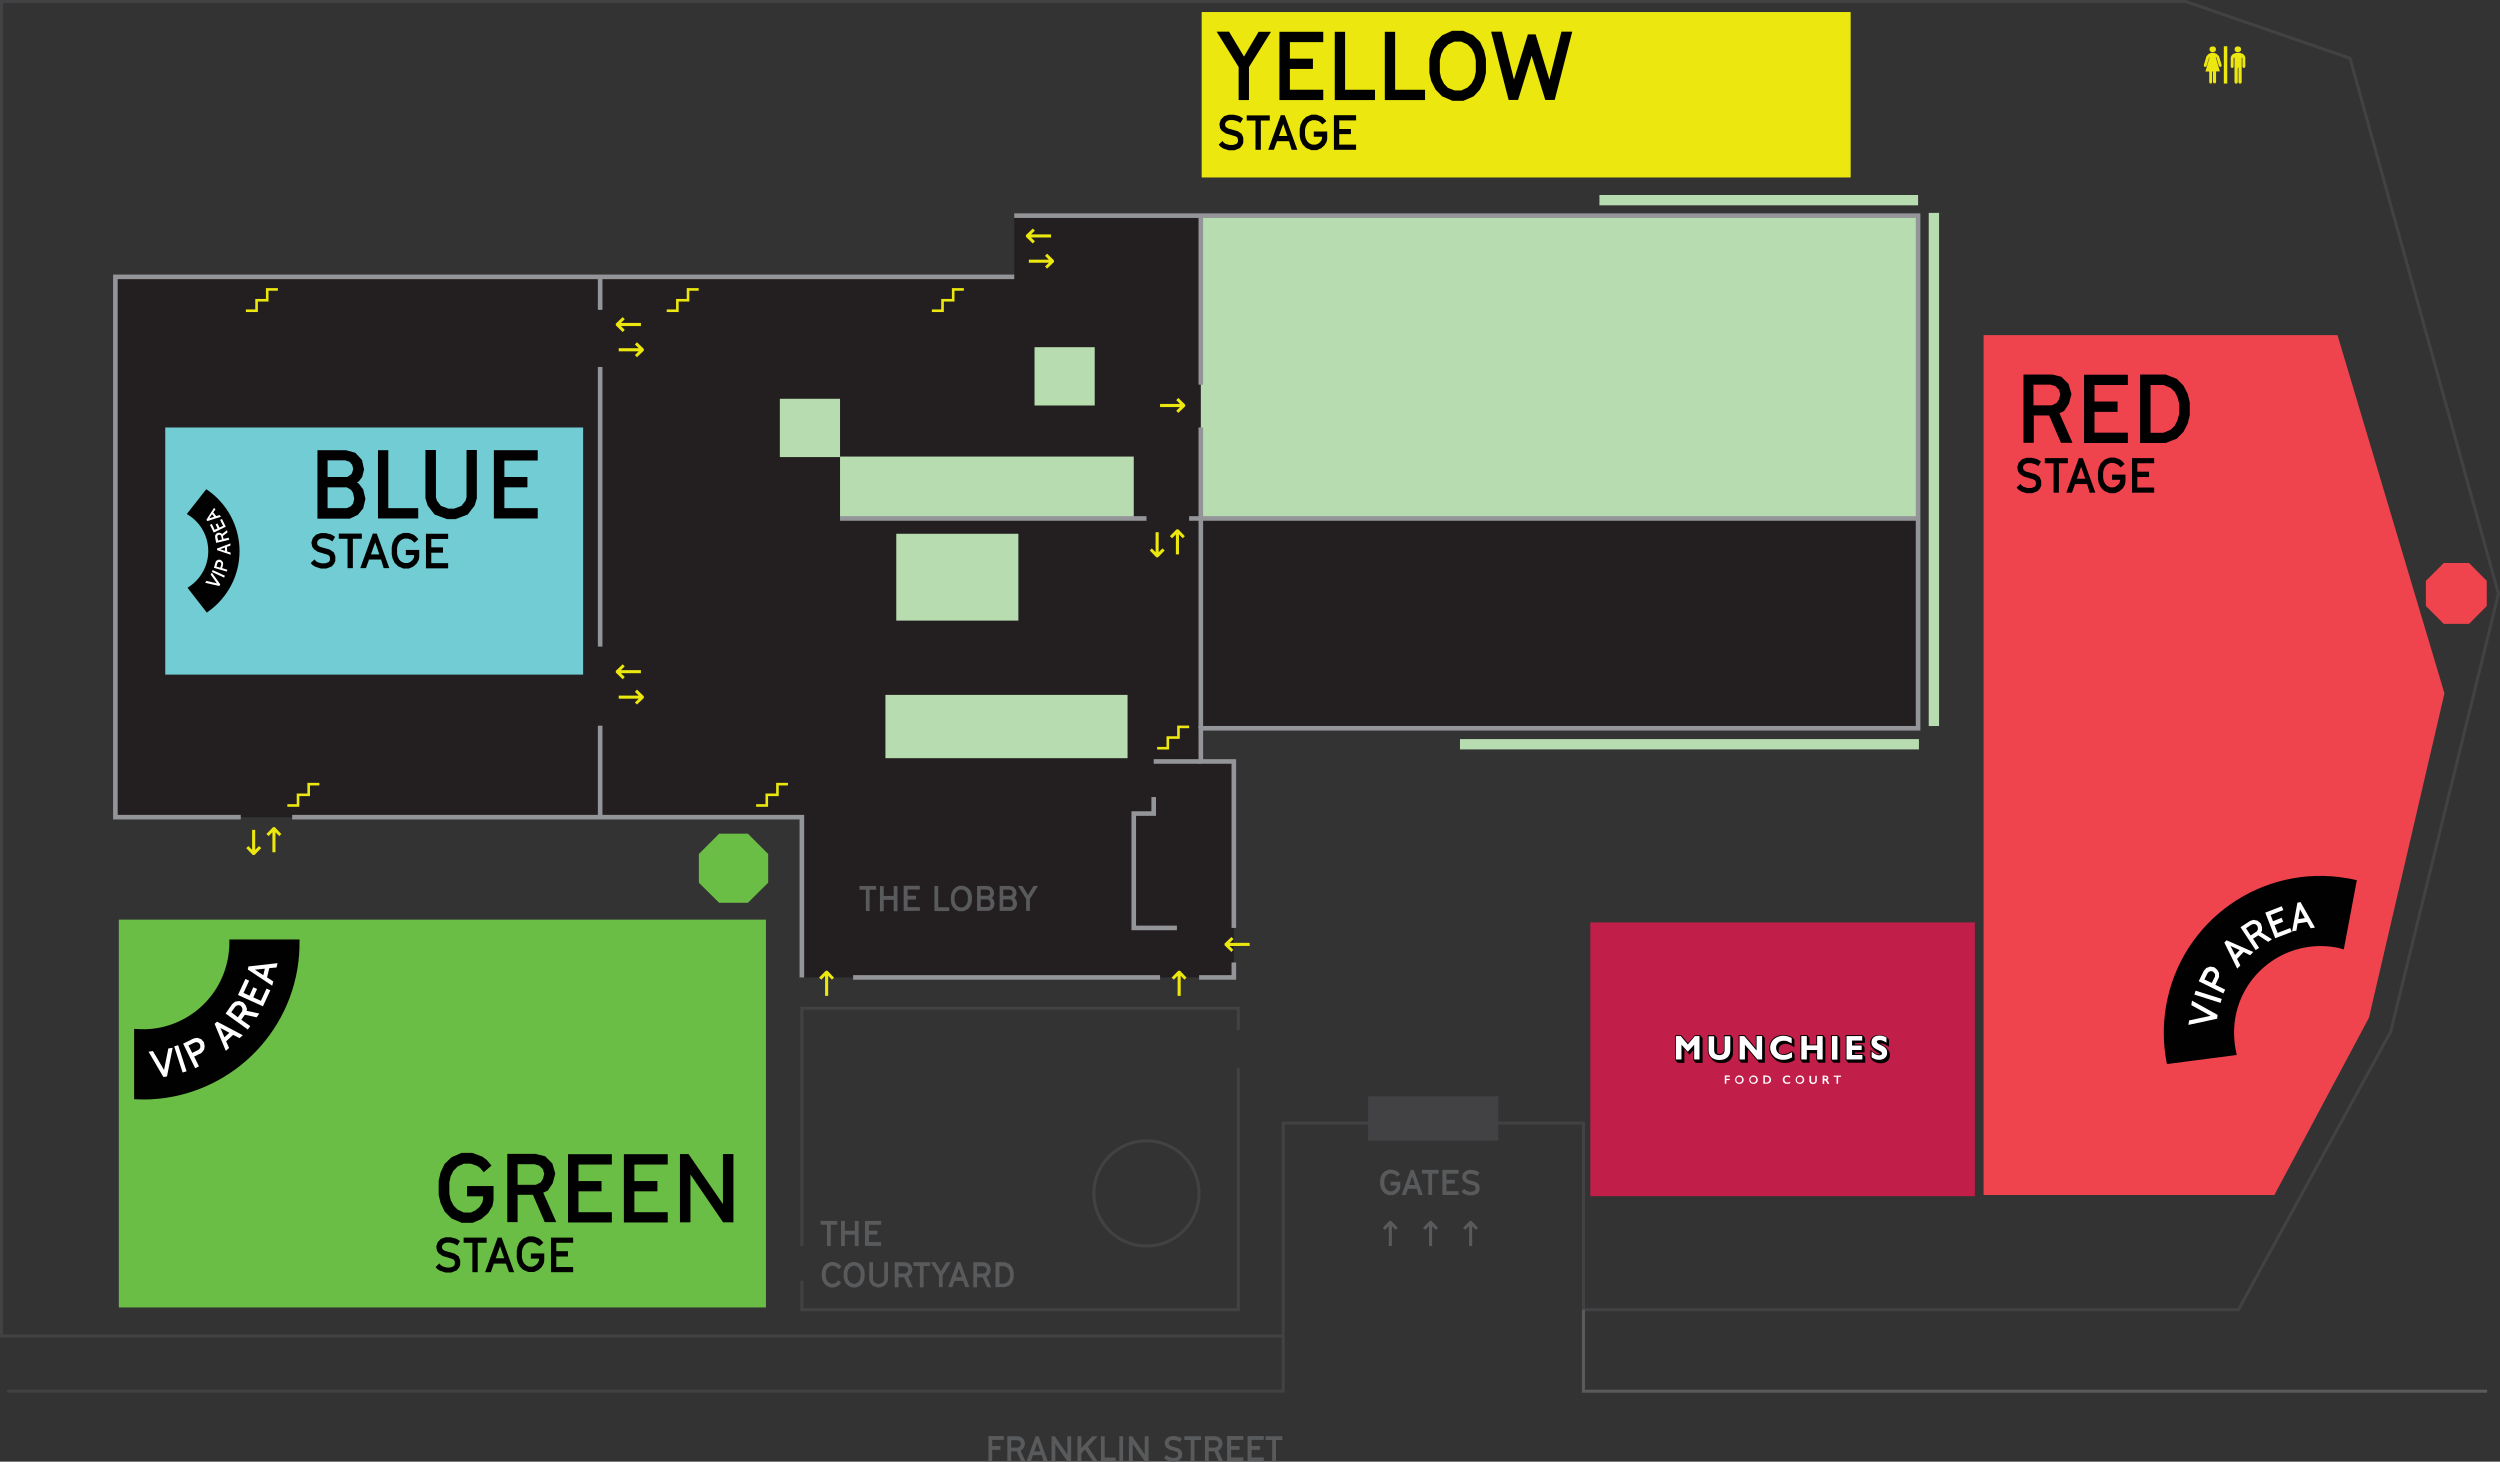 <?xml version="1.0" encoding="utf-8"?>
<!-- Generator: Adobe Illustrator 18.0.0, SVG Export Plug-In . SVG Version: 6.00 Build 0)  -->
<!DOCTYPE svg PUBLIC "-//W3C//DTD SVG 1.1//EN" "http://www.w3.org/Graphics/SVG/1.1/DTD/svg11.dtd">
<svg version="1.1" id="Layer_1" xmlns="http://www.w3.org/2000/svg" xmlns:xlink="http://www.w3.org/1999/xlink" x="0px" y="0px"
	 viewBox="0 0 1453.8 850" enable-background="new 0 0 1453.8 850" xml:space="preserve">
<rect x="0" y="0" width="1453.8" height="850" fill="#333333" stroke="none"/>
<polygon fill="#231F20" points="67.1,161 67.1,475.2 466.3,475.2 466.3,568.4 717.5,568.4 717.5,442.8 698.3,442.8 698.3,423.5 
	1115.4,423.5 1115.4,125.4 589.8,125.4 589.8,161 "/>
<polyline fill="none" stroke="#424143" stroke-width="1.782" stroke-miterlimit="10" points="466.3,724.6 466.3,586.3 720.1,586.3 
	720.1,599.1 "/>
<polyline fill="none" stroke="#424143" stroke-width="1.782" stroke-miterlimit="10" points="720.1,621 720.1,761.6 466.3,761.6 
	466.3,744.7 "/>
<path fill="none" stroke="#424143" stroke-width="1.782" stroke-miterlimit="10" d="M666.7,724.6L666.7,724.6
	c-16.9,0-30.6-13.7-30.6-30.6v0c0-16.9,13.7-30.6,30.6-30.6h0c16.9,0,30.6,13.7,30.6,30.6v0C697.3,710.9,683.6,724.6,666.7,724.6z"
	/>
<rect x="69.1" y="534.8" fill="#6BBE45" width="376.3" height="225.5"/>
<polygon fill="#EF444D" points="1421.5,403.2 1359.3,194.9 1153.5,194.9 1153.5,694.9 1322.6,694.9 1377.6,591.8 "/>
<rect x="96.1" y="248.6" fill="#71CCD3" width="243" height="143.7"/>
<rect x="698.8" y="7" fill="#EBE70F" width="377.4" height="96.2"/>
<rect x="698.3" y="125.4" fill="#B7DCAF" width="417.1" height="176.1"/>
<polygon fill="#EF444D" points="1435.8,327.4 1446.1,337.8 1446.1,352.4 1435.8,362.8 1421.1,362.8 1410.7,352.4 1410.7,337.8 
	1421.1,327.4 "/>
<polygon fill="#6BBE45" points="434.9,484.8 446.7,496.6 446.7,513.3 434.9,525 418.2,525 406.4,513.3 406.4,496.6 418.2,484.8 "/>
<rect x="924.8" y="536.4" fill="#C11F49" width="223.6" height="159.2"/>
<g>
	<g>
		<path fill="#010101" d="M1193.5,217.8l5.2,1.3l4.2,4.2l1.7,5.9l-1.5,5.6l-2.8,4.2l-2.7,1.3l7.6,17.2h-6.7l-6.9-15.9h-8.9v15.9h-6
			v-39.7H1193.5z M1182.6,235.7h10.6l2.8-1.4l1.3-2l0.8-2.9l-0.8-2.8l-2-2l-2.9-0.9h-9.9V235.7z"/>
		<path fill="#010101" d="M1218,223.8v9.7h13.4v6H1218v12.1h19.4v6h-25.5v-39.7h25.5v6H1218z"/>
		<path fill="#010101" d="M1244.5,217.8h14.9l6.4,2.5l3.9,3.9l2.5,4.9l1.2,4.9v7.4l-1.2,4.9l-2.5,4.9l-3.9,3.9l-6.4,2.5h-14.9V217.8
			z M1258.2,251.6l4.1-1.7l2.4-2.4l1.5-3.1l1.1-3.9v-5.5l-1-3.9l-1.6-3.2l-2.4-2.3l-4-1.7h-7.7v27.8H1258.2z"/>
		<path fill="#010101" d="M1173.6,284.6l-0.9-1.1l2.2-2.1l0.8,1l1.1,0.7l2.2,0.7h2.2l1.9-0.7l0.5-0.6l0.3-0.7v-1.4l-0.5-1.1
			l-1.1-0.6c-0.9-0.2-1.8-0.5-2.7-0.8s-1.8-0.5-2.8-0.8l-2.3-1.6l-1-1.5l-0.4-2.4l0.8-2.5l1.9-2l2.7-0.9h3l3.2,0.8l2.2,1.4l-1.6,2.6
			l-1.9-1.1l-2.3-0.6h-2.1l-1.4,0.5l-0.9,0.9l-0.3,1.1l0.2,1.1l0.2,0.4l1.3,0.9l5.7,1.6l2.3,1.6l0.9,2.2v2.8l-0.7,1.6l-1.4,1.6
			l-3.1,1.2h-3.3l-3.1-1L1173.6,284.6z"/>
		<path fill="#010101" d="M1197.3,286.5h-3.1v-17.1h-5.1v-3h13.4v3h-5.2V286.5z"/>
		<path fill="#010101" d="M1213.7,281.5h-7l-1.8,5h-3.3l7.3-20.1h2.3l7.3,20.1h-3.3L1213.7,281.5z M1207.7,278.4h4.9l-2.4-7
			L1207.7,278.4z"/>
		<path fill="#010101" d="M1232,270.6l-0.9-0.7l-1.9-0.7h-2l-1.8,0.8l-1.2,1.2l-0.8,1.6l-0.4,1.8v3.4l0.4,1.8l0.8,1.6l1.2,1.2
			l1.8,0.8h2.1l1.4-0.7l1.2-1l0.8-1.3l0.2-0.8V279h-4.7v-3h7.8v4.1l-0.3,1.7l-1.2,2.1l-2,1.8l-2.5,1.1h-3.3l-3-1.3l-2-2l-1.2-2.5
			l-0.5-2.4v-4.2l0.5-2.5l1.2-2.5l2-2l3-1.3h3.1l3,1.1l1.3,1l1.4,1.6l-2.3,2L1232,270.6z"/>
		<path fill="#010101" d="M1242.9,269.4v4.9h6.8v3.1h-6.8v6.1h9.8v3h-12.9v-20.1h12.9v3H1242.9z"/>
	</g>
</g>
<g>
	<path fill="#010101" d="M731.9,18.5h7.2L726.3,39v19.2h-6V39l-12.8-20.6h7.2l8.7,14.5L731.9,18.5z"/>
	<path fill="#010101" d="M750.1,24.4v9.7h13.4v6h-13.4v12.1h19.4v6H744V18.5h25.5v6H750.1z"/>
	<path fill="#010101" d="M782.2,52.2h17.4v6h-23.4V18.5h6V52.2z"/>
	<path fill="#010101" d="M811.3,52.2h17.4v6h-23.4V18.5h6V52.2z"/>
	<path fill="#010101" d="M844.6,58.6l-6-2.6l-3.8-3.9l-2.5-5l-1.1-4.7v-8.2l1.1-4.9l2.4-4.9l4-3.9l5.8-2.6h6.3l5.9,2.6l4,3.9
		l2.3,4.9l1.1,4.9v8.2l-1.1,4.7l-2.4,5L857,56l-6,2.6H844.6z M845.9,52.6h3.9l3.6-1.7l2.3-2.3l1.7-3.2l0.8-3.6v-6.8l-0.8-3.6
		l-1.6-3.1l-2.5-2.5l-3.6-1.6h-4l-3.5,1.6l-2.5,2.5l-1.6,3.1l-0.8,3.7v6.8l0.7,3.4l1.7,3.4l2.3,2.4L845.9,52.6z"/>
	<path fill="#010101" d="M901,46.3l7-27.9h6.3l-10.2,39.7h-5.5l-7.9-25.7l-7.9,25.7h-5.5l-10.2-39.7h6.3l7,27.9l8.1-26.3h4.5
		L901,46.3z"/>
	<path fill="#010101" d="M709.6,85.2l-0.9-1.1l2.2-2.1l0.8,1l1.1,0.7l2.2,0.6h2.2l1.9-0.7l0.5-0.6l0.3-0.7v-1.4l-0.5-1.1l-1.1-0.6
		c-0.9-0.2-1.8-0.5-2.7-0.8c-0.9-0.3-1.8-0.5-2.8-0.8l-2.3-1.6l-1-1.5l-0.4-2.4l0.8-2.5l1.9-2l2.7-0.9h3l3.2,0.8l2.2,1.4l-1.6,2.6
		l-1.9-1.1l-2.3-0.6h-2.1l-1.4,0.5l-0.9,0.9l-0.3,1.1l0.2,1.1l0.2,0.4l1.3,0.9l5.7,1.6l2.3,1.6l0.9,2.2V83l-0.7,1.6l-1.4,1.6
		l-3.1,1.2h-3.3l-3.1-1L709.6,85.2z"/>
	<path fill="#010101" d="M733.2,87.1h-3.1V70.1H725v-3h13.4v3h-5.2V87.1z"/>
	<path fill="#010101" d="M749.6,82.1h-7l-1.8,5h-3.3l7.3-20.1h2.3l7.3,20.1h-3.3L749.6,82.1z M743.7,79.1h4.9l-2.4-7L743.7,79.1z"/>
	<path fill="#010101" d="M767.9,71.2l-0.9-0.7l-1.9-0.6h-2l-1.8,0.8l-1.2,1.2l-0.8,1.6l-0.4,1.8v3.4l0.4,1.8l0.8,1.6l1.2,1.2
		l1.8,0.8h2.1l1.4-0.6l1.2-1l0.8-1.3l0.2-0.8v-0.9H764v-3h7.8v4.1l-0.3,1.7l-1.2,2.1l-2,1.8l-2.5,1.1h-3.3l-3-1.3l-2-2l-1.2-2.5
		l-0.5-2.4V75l0.5-2.5l1.2-2.5l2-2l3-1.3h3.1l3,1.1l1.3,1l1.4,1.6l-2.3,2L767.9,71.2z"/>
	<path fill="#010101" d="M778.8,70.1V75h6.8V78h-6.8v6.1h9.8v3h-12.9V67h12.9v3H778.8z"/>
</g>
<g>
	<path fill="#595A5C" d="M577,837.4v3.5h4.8v2.2H577v6.6h-2.2v-14.6h8.9v2.2H577z"/>
	<path fill="#595A5C" d="M592,835.2l1.9,0.5l1.6,1.6l0.6,2.2l-0.6,2l-1,1.5l-1,0.5l2.8,6.3h-2.5l-2.5-5.8H588v5.8h-2.2v-14.6H592z
		 M588,841.8h3.9l1-0.5l0.5-0.7l0.3-1.1l-0.3-1l-0.7-0.7l-1.1-0.3H588V841.8z"/>
	<path fill="#595A5C" d="M605.8,846.2h-5.1l-1.3,3.6h-2.4l5.3-14.6h1.7l5.3,14.6h-2.4L605.8,846.2z M601.5,844h3.5l-1.8-5.1
		L601.5,844z"/>
	<path fill="#595A5C" d="M611.6,835.2h1.8l7.3,10.7v-10.7h2.2v14.6h-2.2l-7-10.2v10.2h-2.2V835.2z"/>
	<path fill="#595A5C" d="M638.3,849.8h-2.7l-4.6-6.9l-2.2,2.3v4.6h-2.2v-14.6h2.2v6.8l6.4-6.8h3.1l-5.7,6.1L638.3,849.8z"/>
	<path fill="#595A5C" d="M642.4,847.6h6.4v2.2h-8.6v-14.6h2.2V847.6z"/>
	<path fill="#595A5C" d="M653.1,849.8h-2.2v-14.6h2.2V849.8z"/>
	<path fill="#595A5C" d="M656.6,835.2h1.8l7.3,10.7v-10.7h2.2v14.6h-2.2l-7-10.2v10.2h-2.2V835.2z"/>
	<path fill="#595A5C" d="M677.5,848.4l-0.6-0.8l1.6-1.5l0.6,0.7l0.8,0.5l1.6,0.5h1.6l1.4-0.5l0.4-0.5l0.2-0.5v-1l-0.4-0.8l-0.8-0.4
		c-0.7-0.2-1.3-0.4-2-0.6c-0.7-0.2-1.3-0.4-2-0.6l-1.6-1.1l-0.7-1.1l-0.3-1.8l0.6-1.8l1.4-1.4l1.9-0.6h2.2l2.3,0.6l1.6,1l-1.2,1.9
		l-1.4-0.8l-1.7-0.4h-1.5l-1,0.3l-0.7,0.7l-0.2,0.8l0.2,0.8l0.2,0.3l0.9,0.7l4.1,1.1l1.7,1.1l0.7,1.6v2l-0.5,1.1l-1,1.2l-2.3,0.8
		H681l-2.3-0.7L677.5,848.4z"/>
	<path fill="#595A5C" d="M694.6,849.8h-2.2v-12.4h-3.7v-2.2h9.7v2.2h-3.8V849.8z"/>
	<path fill="#595A5C" d="M706.9,835.2l1.9,0.5l1.6,1.6l0.6,2.2l-0.6,2l-1,1.5l-1,0.5l2.8,6.3h-2.5l-2.5-5.8h-3.3v5.8h-2.2v-14.6
		H706.9z M702.9,841.8h3.9l1-0.5l0.5-0.7l0.3-1.1l-0.3-1l-0.7-0.7l-1.1-0.3h-3.6V841.8z"/>
	<path fill="#595A5C" d="M715.9,837.4v3.5h4.9v2.2h-4.9v4.4h7.1v2.2h-9.4v-14.6h9.4v2.2H715.9z"/>
	<path fill="#595A5C" d="M727.8,837.4v3.5h4.9v2.2h-4.9v4.4h7.1v2.2h-9.4v-14.6h9.4v2.2H727.8z"/>
	<path fill="#595A5C" d="M742,849.8h-2.2v-12.4H736v-2.2h9.7v2.2H742V849.8z"/>
</g>
<g>
	<path fill="#595A5C" d="M505.7,529.8h-2.2v-12.4h-3.7v-2.2h9.7v2.2h-3.8V529.8z"/>
	<path fill="#595A5C" d="M519.7,521v-5.7h2.2v14.6h-2.2v-6.6h-5.8v6.6h-2.2v-14.6h2.2v5.7H519.7z"/>
	<path fill="#595A5C" d="M527.8,517.4v3.5h4.9v2.2h-4.9v4.4h7.1v2.2h-9.4v-14.6h9.4v2.2H527.8z"/>
	<path fill="#595A5C" d="M545.6,527.6h6.4v2.2h-8.6v-14.6h2.2V527.6z"/>
	<path fill="#595A5C" d="M557.8,530l-2.2-1l-1.4-1.4l-0.9-1.8L553,524v-3l0.4-1.8l0.9-1.8l1.5-1.4l2.1-0.9h2.3l2.2,0.9l1.5,1.4
		l0.9,1.8l0.4,1.8v3l-0.4,1.7l-0.9,1.8l-1.4,1.4l-2.2,1H557.8z M558.3,527.7h1.4l1.3-0.6l0.9-0.9l0.6-1.2l0.3-1.3v-2.5l-0.3-1.3
		l-0.6-1.1l-0.9-0.9l-1.3-0.6h-1.5l-1.3,0.6l-0.9,0.9l-0.6,1.1l-0.3,1.4v2.5l0.3,1.2l0.6,1.2l0.9,0.9L558.3,527.7z"/>
	<path fill="#595A5C" d="M568.1,515.2h6.1l2,0.5l1.4,1.6l0.5,2l-0.4,1.6l-0.7,1l-0.4,0.2l0.4,0.2l0.9,1.2l0.5,2l-0.5,2l-1.1,1.4
		l-1.7,0.8h-6.9V515.2z M570.3,517.4v3.5h4.2l0.9-0.6l0.2-0.2l0.2-0.9l-0.2-0.9l-0.6-0.7l-0.9-0.3H570.3z M575.2,527.2l0.5-0.6
		l0.3-1.1l-0.3-1.2l-0.4-0.7l-0.9-0.6h-4.1v4.4h4.1L575.2,527.2z"/>
	<path fill="#595A5C" d="M581.2,515.2h6.1l2,0.5l1.4,1.6l0.5,2l-0.4,1.6l-0.7,1l-0.4,0.2l0.4,0.2l0.9,1.2l0.5,2l-0.5,2l-1.1,1.4
		l-1.7,0.8h-6.9V515.2z M583.4,517.4v3.5h4.2l0.9-0.6l0.2-0.2l0.2-0.9l-0.2-0.9l-0.6-0.7l-0.9-0.3H583.4z M588.3,527.2l0.5-0.6
		l0.3-1.1l-0.3-1.2l-0.4-0.7l-0.9-0.6h-4.1v4.4h4.1L588.3,527.2z"/>
	<path fill="#595A5C" d="M601,515.2h2.6l-4.7,7.5v7h-2.2v-7l-4.7-7.5h2.6l3.2,5.3L601,515.2z"/>
</g>
<g>
	<path fill="#595A5C" d="M483.1,724.6h-2.2v-12.4h-3.7V710h9.7v2.2h-3.8V724.6z"/>
	<path fill="#595A5C" d="M497.1,715.7V710h2.2v14.6h-2.2V718h-5.8v6.6h-2.2V710h2.2v5.7H497.1z"/>
	<path fill="#595A5C" d="M505.3,712.2v3.5h4.9v2.2h-4.9v4.4h7.1v2.2H503V710h9.4v2.2H505.3z"/>
	<path fill="#595A5C" d="M482.8,748.7l-2.2-1l-1.4-1.4l-0.9-1.8l-0.4-1.7v-3l0.4-1.8l0.9-1.8l1.5-1.4l2.2-0.9h2.3l2.2,0.9l0.9,0.7
		l1,1.1l-1.6,1.5l-0.9-1l-0.6-0.4l-1.4-0.6h-1.5l-1.3,0.6l-0.9,0.9l-0.6,1.1l-0.3,1.3v2.5l0.3,1.3l0.6,1.2l0.9,0.9l1.3,0.6h1.5
		l1.4-0.6l0.5-0.4l0.8-1l1.6,1.5l-1,1.1l-0.9,0.7l-2.2,0.9H482.8z"/>
	<path fill="#595A5C" d="M495.5,748.7l-2.2-1l-1.4-1.4l-0.9-1.8l-0.4-1.7v-3l0.4-1.8l0.9-1.8l1.5-1.4l2.1-0.9h2.3l2.2,0.9l1.5,1.4
		l0.9,1.8l0.4,1.8v3l-0.4,1.7l-0.9,1.8l-1.4,1.4l-2.2,1H495.5z M496,746.5h1.4l1.3-0.6l0.9-0.9l0.6-1.2l0.3-1.3V740l-0.3-1.3
		l-0.6-1.1l-0.9-0.9l-1.3-0.6h-1.5l-1.3,0.6l-0.9,0.9l-0.6,1.1l-0.3,1.4v2.5l0.3,1.2l0.6,1.2l0.9,0.9L496,746.5z"/>
	<path fill="#595A5C" d="M510.2,748.7l-2.7-1l-1.5-1.9l-0.5-1.5V734h2.2v10.1l0.2,0.8l0.8,1.1l1.6,0.6h1.2l1.6-0.6l0.9-1.1l0.2-0.8
		V734h2.2v10.3l-0.5,1.5l-1.5,1.9l-2.6,1H510.2z"/>
	<path fill="#595A5C" d="M526.5,734l1.9,0.5l1.6,1.6l0.6,2.2l-0.6,2l-1,1.5l-1,0.5l2.8,6.3h-2.5l-2.5-5.8h-3.3v5.8h-2.2V734H526.5z
		 M522.5,740.6h3.9l1-0.5l0.5-0.7l0.3-1.1l-0.3-1l-0.7-0.7l-1.1-0.3h-3.6V740.6z"/>
	<path fill="#595A5C" d="M537.1,748.6h-2.2v-12.4h-3.7V734h9.7v2.2h-3.8V748.6z"/>
	<path fill="#595A5C" d="M550.3,734h2.6l-4.7,7.5v7H546v-7l-4.7-7.5h2.6l3.2,5.3L550.3,734z"/>
	<path fill="#595A5C" d="M560.2,744.9h-5.1l-1.3,3.6h-2.4l5.3-14.6h1.7l5.3,14.6h-2.4L560.2,744.9z M555.9,742.7h3.5l-1.8-5.1
		L555.9,742.7z"/>
	<path fill="#595A5C" d="M572.1,734l1.9,0.5l1.6,1.6l0.6,2.2l-0.6,2l-1,1.5l-1,0.5l2.8,6.3H574l-2.5-5.8h-3.3v5.8H566V734H572.1z
		 M568.2,740.6h3.9l1-0.5l0.5-0.7l0.3-1.1l-0.3-1l-0.7-0.7l-1.1-0.3h-3.6V740.6z"/>
	<path fill="#595A5C" d="M578.9,734h5.5l2.4,0.9l1.4,1.4l0.9,1.8l0.4,1.8v2.7l-0.4,1.8l-0.9,1.8l-1.4,1.4l-2.4,0.9h-5.5V734z
		 M584,746.4l1.5-0.6l0.9-0.9l0.6-1.1l0.4-1.4v-2l-0.4-1.4l-0.6-1.2l-0.9-0.9l-1.5-0.6h-2.8v10.2H584z"/>
</g>
<g>
	<g>
		<path fill="#595A5C" d="M811.7,683.4l-0.7-0.5l-1.4-0.5h-1.5l-1.3,0.6l-0.9,0.9l-0.6,1.1l-0.3,1.3v2.5l0.3,1.3l0.6,1.2l0.9,0.9
			l1.3,0.6h1.5l1-0.5l0.8-0.7l0.6-0.9l0.1-0.6v-0.7h-3.4v-2.2h5.6v3l-0.2,1.2l-0.9,1.5l-1.5,1.3l-1.8,0.8h-2.4l-2.2-1l-1.4-1.4
			l-0.9-1.8l-0.4-1.7v-3l0.4-1.8l0.9-1.8l1.5-1.4l2.2-0.9h2.3l2.2,0.8l1,0.7l1,1.2l-1.7,1.4L811.7,683.4z"/>
		<path fill="#595A5C" d="M823.9,691.3h-5.1l-1.3,3.6h-2.4l5.3-14.6h1.7l5.3,14.6h-2.4L823.9,691.3z M819.5,689.1h3.5l-1.8-5.1
			L819.5,689.1z"/>
		<path fill="#595A5C" d="M832.8,694.9h-2.2v-12.4h-3.7v-2.2h9.7v2.2h-3.8V694.9z"/>
		<path fill="#595A5C" d="M841.1,682.6v3.5h4.9v2.2h-4.9v4.4h7.1v2.2h-9.4v-14.6h9.4v2.2H841.1z"/>
		<path fill="#595A5C" d="M850.5,693.6l-0.6-0.8l1.6-1.5l0.6,0.7l0.8,0.5l1.6,0.5h1.6l1.4-0.5l0.4-0.5l0.2-0.5v-1l-0.4-0.8l-0.8-0.4
			c-0.7-0.2-1.3-0.4-2-0.6c-0.7-0.2-1.3-0.4-2-0.6l-1.6-1.1l-0.7-1.1l-0.3-1.8l0.6-1.8l1.4-1.4l1.9-0.6h2.2l2.3,0.6l1.6,1l-1.2,1.9
			l-1.4-0.8l-1.7-0.4h-1.5l-1,0.3l-0.7,0.7l-0.2,0.8l0.2,0.8l0.2,0.3l0.9,0.7l4.1,1.1l1.7,1.1l0.7,1.6v2l-0.5,1.1l-1,1.2l-2.3,0.8
			H854l-2.3-0.7L850.5,693.6z"/>
	</g>
</g>
<polygon fill="none" stroke="#424143" stroke-width="1.782" stroke-miterlimit="10" points="0.9,0.9 0.9,776.9 746.2,776.9 
	746.2,653.1 920.8,653.1 920.8,761.6 1301.7,761.6 1390.2,600 1452.9,345.3 1366.6,33.9 1271.1,0.9 "/>
<polyline fill="none" stroke="#939598" stroke-width="2.673" stroke-miterlimit="10" points="717.5,539.6 717.5,442.8 698.3,442.8 
	698.3,423.5 1115.4,423.5 1115.4,125.4 589.8,125.4 "/>
<polyline fill="none" stroke="#939598" stroke-width="2.673" stroke-miterlimit="10" points="697.3,568.4 717.5,568.4 717.5,559.7 
	"/>
<line fill="none" stroke="#939598" stroke-width="2.673" stroke-miterlimit="10" x1="496.1" y1="568.4" x2="674.6" y2="568.4"/>
<polyline fill="none" stroke="#939598" stroke-width="2.673" stroke-miterlimit="10" points="169.9,475.2 466.3,475.2 466.3,568.4 
	"/>
<polyline fill="none" stroke="#939598" stroke-width="2.673" stroke-miterlimit="10" points="589.8,161 67.1,161 67.1,475.2 
	140,475.2 "/>
<g>
	<path fill="#FFFFFF" d="M1005.9,625.5v0.7h-2v1.2h2v0.7h-2v2.1h-0.9v-4.8H1005.9z"/>
	<path fill="#FFFFFF" d="M1011.4,625.4c0.5,0,0.9,0.1,1.3,0.3c0.4,0.2,0.7,0.5,0.9,0.9c0.2,0.4,0.4,0.8,0.4,1.3
		c0,0.4-0.1,0.9-0.3,1.2c-0.2,0.4-0.5,0.7-0.9,0.9s-0.8,0.3-1.3,0.3c-0.5,0-0.9-0.1-1.3-0.3c-0.4-0.2-0.7-0.5-0.9-0.9
		c-0.2-0.4-0.3-0.8-0.3-1.2c0-0.4,0.1-0.8,0.3-1.2s0.5-0.7,0.9-0.9C1010.4,625.5,1010.9,625.4,1011.4,625.4z M1009.7,627.9
		c0,0.3,0.1,0.6,0.2,0.9c0.1,0.3,0.3,0.4,0.6,0.6c0.3,0.1,0.5,0.2,0.9,0.2c0.5,0,0.9-0.2,1.2-0.5s0.5-0.7,0.5-1.2
		c0-0.3-0.1-0.6-0.2-0.9c-0.1-0.3-0.3-0.4-0.6-0.6c-0.3-0.1-0.5-0.2-0.9-0.2c-0.3,0-0.6,0.1-0.9,0.2s-0.5,0.3-0.6,0.6
		C1009.8,627.3,1009.7,627.5,1009.7,627.9z"/>
	<path fill="#FFFFFF" d="M1019.6,625.4c0.5,0,0.9,0.1,1.3,0.3c0.4,0.2,0.7,0.5,0.9,0.9c0.2,0.4,0.4,0.8,0.4,1.3
		c0,0.4-0.1,0.9-0.3,1.2c-0.2,0.4-0.5,0.7-0.9,0.9s-0.8,0.3-1.3,0.3c-0.5,0-0.9-0.1-1.3-0.3s-0.7-0.5-0.9-0.9
		c-0.2-0.4-0.3-0.8-0.3-1.2c0-0.4,0.1-0.8,0.3-1.2c0.2-0.4,0.5-0.7,0.9-0.9C1018.6,625.5,1019.1,625.4,1019.6,625.4z M1017.9,627.9
		c0,0.3,0.1,0.6,0.2,0.9c0.1,0.3,0.3,0.4,0.6,0.6c0.3,0.1,0.5,0.2,0.9,0.2c0.5,0,0.9-0.2,1.2-0.5s0.5-0.7,0.5-1.2
		c0-0.3-0.1-0.6-0.2-0.9c-0.1-0.3-0.3-0.4-0.6-0.6s-0.5-0.2-0.9-0.2s-0.6,0.1-0.9,0.2s-0.5,0.3-0.6,0.6S1017.9,627.5,1017.9,627.9z"
		/>
	<path fill="#FFFFFF" d="M1027.4,625.5c0.5,0,0.9,0.1,1.3,0.3c0.4,0.2,0.7,0.5,0.9,0.9c0.2,0.4,0.3,0.8,0.3,1.2
		c0,0.5-0.1,0.9-0.3,1.2c-0.2,0.4-0.5,0.6-0.9,0.8c-0.4,0.2-0.8,0.3-1.4,0.3h-1.9v-4.8H1027.4z M1027.3,629.5c0.5,0,0.9-0.2,1.2-0.5
		s0.5-0.7,0.5-1.2c0-0.5-0.2-0.9-0.5-1.2c-0.3-0.3-0.7-0.4-1.3-0.4h-0.9v3.3H1027.3z"/>
	<path fill="#FFFFFF" d="M1039.4,625.4c0.3,0,0.5,0,0.8,0.1c0.3,0.1,0.5,0.2,0.8,0.3v0.9c-0.3-0.2-0.6-0.3-0.8-0.4
		c-0.2-0.1-0.5-0.1-0.8-0.1c-0.3,0-0.6,0.1-0.9,0.2s-0.5,0.3-0.6,0.6c-0.2,0.3-0.2,0.5-0.2,0.8c0,0.3,0.1,0.6,0.2,0.9
		c0.1,0.3,0.4,0.4,0.6,0.6s0.6,0.2,0.9,0.2c0.3,0,0.5,0,0.7-0.1s0.5-0.2,0.9-0.4v0.9c-0.3,0.2-0.6,0.3-0.9,0.3s-0.6,0.1-0.9,0.1
		c-0.5,0-1-0.1-1.3-0.3c-0.4-0.2-0.7-0.5-0.9-0.9c-0.2-0.4-0.3-0.8-0.3-1.2c0-0.5,0.1-0.9,0.3-1.3c0.2-0.4,0.6-0.7,1-0.9
		C1038.4,625.5,1038.9,625.4,1039.4,625.4z"/>
	<path fill="#FFFFFF" d="M1046.6,625.4c0.5,0,0.9,0.1,1.3,0.3c0.4,0.2,0.7,0.5,0.9,0.9c0.2,0.4,0.4,0.8,0.4,1.3
		c0,0.4-0.1,0.9-0.3,1.2c-0.2,0.4-0.5,0.7-0.9,0.9s-0.8,0.3-1.3,0.3c-0.5,0-0.9-0.1-1.3-0.3c-0.4-0.2-0.7-0.5-0.9-0.9
		c-0.2-0.4-0.3-0.8-0.3-1.2c0-0.4,0.1-0.8,0.3-1.2s0.5-0.7,0.9-0.9C1045.6,625.5,1046.1,625.4,1046.6,625.4z M1044.9,627.9
		c0,0.3,0.1,0.6,0.2,0.9c0.1,0.3,0.3,0.4,0.6,0.6c0.3,0.1,0.5,0.2,0.9,0.2c0.5,0,0.9-0.2,1.2-0.5s0.5-0.7,0.5-1.2
		c0-0.3-0.1-0.6-0.2-0.9c-0.1-0.3-0.3-0.4-0.6-0.6c-0.3-0.1-0.5-0.2-0.9-0.2c-0.3,0-0.6,0.1-0.9,0.2s-0.5,0.3-0.6,0.6
		C1045,627.3,1044.9,627.5,1044.9,627.9z"/>
	<path fill="#FFFFFF" d="M1053.2,625.5v2.8c0,0.3,0,0.5,0.1,0.7s0.2,0.3,0.4,0.4c0.2,0.1,0.4,0.2,0.7,0.2c0.3,0,0.5-0.1,0.7-0.2
		c0.2-0.1,0.3-0.2,0.4-0.4c0.1-0.2,0.1-0.4,0.1-0.7v-2.7h0.9v2.8c0,0.6-0.2,1.1-0.6,1.5c-0.4,0.3-0.9,0.5-1.6,0.5
		c-0.4,0-0.8-0.1-1.1-0.2c-0.3-0.2-0.6-0.4-0.7-0.7c-0.2-0.3-0.3-0.6-0.3-1v-2.9H1053.2z"/>
	<path fill="#FFFFFF" d="M1061.7,625.5c0.4,0,0.8,0.1,1.1,0.4c0.3,0.2,0.4,0.6,0.4,1c0,0.3-0.1,0.5-0.2,0.7s-0.3,0.4-0.6,0.5
		c0.2,0.1,0.3,0.2,0.4,0.3c0.1,0.1,0.3,0.4,0.4,0.7c0.3,0.6,0.5,1,0.6,1.2h-1c-0.1-0.1-0.2-0.3-0.3-0.5c-0.3-0.5-0.5-0.8-0.6-1
		c-0.1-0.2-0.2-0.3-0.4-0.4c-0.1-0.1-0.2-0.1-0.4-0.1h-0.3v2h-0.9v-4.8H1061.7z M1061.5,627.5c0.2,0,0.4-0.1,0.6-0.2
		c0.1-0.1,0.2-0.3,0.2-0.5c0-0.2-0.1-0.4-0.2-0.5c-0.1-0.1-0.3-0.2-0.6-0.2h-0.6v1.3H1061.5z"/>
	<path fill="#FFFFFF" d="M1070.6,625.5v0.7h-1.7v4h-0.9v-4h-1.7v-0.7H1070.6z"/>
</g>
<g>
	<g>
		<path fill="#EBE70F" d="M681.3,568.5l3.9-4h1l3.8,4l-1.2,1.2l-2.2-2.2v11.6h-1.8v-11.6l-2.2,2.2L681.3,568.5z"/>
	</g>
</g>
<g>
	<g>
		<path fill="#595A5C" d="M804.1,714l3.9-4h1l3.8,4l-1.2,1.2l-2.2-2.2v11.6h-1.8V713l-2.2,2.2L804.1,714z"/>
	</g>
</g>
<g>
	<g>
		<path fill="#595A5C" d="M827.5,714l3.9-4h1l3.8,4l-1.2,1.2l-2.2-2.2v11.6h-1.8V713l-2.2,2.2L827.5,714z"/>
	</g>
</g>
<g>
	<g>
		<path fill="#595A5C" d="M850.8,714l3.9-4h1l3.8,4l-1.2,1.2l-2.2-2.2v11.6h-1.8V713l-2.2,2.2L850.8,714z"/>
	</g>
</g>
<g>
	<g>
		<path fill="#EBE70F" d="M476.3,568.5l3.9-4h1l3.8,4l-1.2,1.2l-2.2-2.2v11.6h-1.8v-11.6l-2.2,2.2L476.3,568.5z"/>
	</g>
</g>
<g>
	<g>
		<path fill="#EBE70F" d="M716.1,553.6l-4-3.9v-1l4-3.8l1.2,1.2l-2.2,2.2h11.6v1.8H715l2.2,2.2L716.1,553.6z"/>
	</g>
</g>
<g>
	<g>
		<path fill="#EBE70F" d="M362.1,395l-4-3.9v-1l4-3.8l1.2,1.2l-2.2,2.2h11.6v1.8h-11.6l2.2,2.2L362.1,395z"/>
	</g>
</g>
<g>
	<g>
		<path fill="#EBE70F" d="M370.4,401l4,3.9v1l-4,3.8l-1.2-1.2l2.2-2.2h-11.6v-1.8h11.6l-2.2-2.2L370.4,401z"/>
	</g>
</g>
<g>
	<g>
		<path fill="#EBE70F" d="M362.1,193.1l-4-3.9v-1l4-3.8l1.2,1.2l-2.2,2.2h11.6v1.8h-11.6l2.2,2.2L362.1,193.1z"/>
	</g>
</g>
<g>
	<g>
		<path fill="#EBE70F" d="M370.4,199l4,3.9v1l-4,3.8l-1.2-1.2l2.2-2.2h-11.6v-1.8h11.6l-2.2-2.2L370.4,199z"/>
	</g>
</g>
<g>
	<g>
		<path fill="#EBE70F" d="M154.9,485l3.9-4h1l3.8,4l-1.2,1.2l-2.2-2.2v11.6h-1.8v-11.6l-2.2,2.2L154.9,485z"/>
	</g>
</g>
<g>
	<g>
		<path fill="#EBE70F" d="M151.9,493.2l-3.9,4h-1l-3.8-4l1.2-1.2l2.2,2.2v-11.6h1.8v11.6l2.2-2.2L151.9,493.2z"/>
	</g>
</g>
<g>
	<g>
		<path fill="#EBE70F" d="M600.6,141.6l-4-3.9v-1l4-3.8l1.2,1.2l-2.2,2.2h11.6v1.8h-11.6l2.2,2.2L600.6,141.6z"/>
	</g>
</g>
<g>
	<g>
		<path fill="#EBE70F" d="M608.9,147.5l4,3.9v1l-4,3.8l-1.2-1.2l2.2-2.2h-11.6v-1.8h11.6l-2.2-2.2L608.9,147.5z"/>
	</g>
</g>
<g>
	<g>
		<path fill="#EBE70F" d="M680.3,311.8l3.9-4h1l3.8,4l-1.2,1.2l-2.2-2.2v11.6h-1.8v-11.6l-2.2,2.2L680.3,311.8z"/>
	</g>
</g>
<g>
	<g>
		<path fill="#EBE70F" d="M677.3,320.1l-3.9,4h-1l-3.8-4l1.2-1.2l2.2,2.2v-11.6h1.8v11.6l2.2-2.2L677.3,320.1z"/>
	</g>
</g>
<g>
	<g>
		<path fill="#EBE70F" d="M685.2,231.4l4,3.9v1l-4,3.8l-1.2-1.2l2.2-2.2h-11.6v-1.8h11.6l-2.2-2.2L685.2,231.4z"/>
	</g>
</g>
<line fill="none" stroke="#B7DCAF" stroke-width="6" stroke-miterlimit="10" x1="1124.6" y1="422.2" x2="1124.6" y2="123.8"/>
<line fill="none" stroke="#B7DCAF" stroke-width="6" stroke-miterlimit="10" x1="1115.4" y1="116.4" x2="930.1" y2="116.4"/>
<polyline fill="none" stroke="#EBE70F" stroke-width="1.514" stroke-miterlimit="10" points="691.5,422.7 685.3,422.7 685.3,428.9 
	679.1,428.9 679.1,435.1 672.9,435.1 "/>
<polyline fill="none" stroke="#EBE70F" stroke-width="1.514" stroke-miterlimit="10" points="458.2,456 452.1,456 452.1,462.2 
	445.9,462.2 445.9,468.4 439.7,468.4 "/>
<polyline fill="none" stroke="#EBE70F" stroke-width="1.514" stroke-miterlimit="10" points="185.7,456 179.5,456 179.5,462.2 
	173.3,462.2 173.3,468.4 167.1,468.4 "/>
<polyline fill="none" stroke="#EBE70F" stroke-width="1.514" stroke-miterlimit="10" points="406.3,168.3 400.1,168.3 400.1,174.6 
	393.9,174.6 393.9,180.7 387.7,180.7 "/>
<polyline fill="none" stroke="#EBE70F" stroke-width="1.514" stroke-miterlimit="10" points="560.5,168.3 554.3,168.3 554.3,174.6 
	548.1,174.6 548.1,180.7 541.9,180.7 "/>
<polyline fill="none" stroke="#EBE70F" stroke-width="1.514" stroke-miterlimit="10" points="161.6,168.3 155.4,168.3 155.4,174.6 
	149.2,174.6 149.2,180.7 143,180.7 "/>
<line fill="none" stroke="#939598" stroke-width="2.673" stroke-miterlimit="10" x1="349" y1="213.4" x2="349" y2="376"/>
<line fill="none" stroke="#939598" stroke-width="2.673" stroke-miterlimit="10" x1="349" y1="422" x2="349" y2="475.5"/>
<line fill="none" stroke="#939598" stroke-width="2.673" stroke-miterlimit="10" x1="349" y1="180.2" x2="349" y2="161"/>
<line fill="none" stroke="#939598" stroke-width="2.673" stroke-miterlimit="10" x1="698.3" y1="423.5" x2="698.3" y2="248.6"/>
<line fill="none" stroke="#939598" stroke-width="2.673" stroke-miterlimit="10" x1="698.3" y1="223.7" x2="698.3" y2="125.4"/>
<line fill="none" stroke="#B7DCAF" stroke-width="6" stroke-miterlimit="10" x1="1115.9" y1="432.8" x2="849" y2="432.8"/>
<polyline fill="none" stroke="#424143" stroke-width="1.782" stroke-miterlimit="10" points="746.2,776.9 746.2,809 4.1,809 "/>
<polyline fill="none" stroke="#595A5C" stroke-width="1.782" stroke-miterlimit="10" points="920.8,761.6 920.8,809 1446.3,809 "/>
<polyline fill="none" stroke="#939598" stroke-width="2.673" stroke-miterlimit="10" points="1115.4,301.5 698.3,301.5 
	691.5,301.5 "/>
<rect x="795.6" y="637.5" fill="#424143" width="75.7" height="25.8"/>
<g>
	<path fill="#EBE70F" d="M1286.4,30.3l-0.7-0.2l-0.4-0.3l-0.3-0.4l-0.1-0.4v-0.7l0.1-0.4l0.3-0.4l0.4-0.3l0.7-0.2h0.7l0.7,0.2
		l0.4,0.3l0.3,0.4l0.1,0.4v0.7l-0.1,0.4l-0.3,0.4l-0.4,0.3l-0.7,0.2H1286.4z"/>
	<path fill="#EBE70F" d="M1301,30.3l-0.7-0.2l-0.4-0.3l-0.3-0.4l-0.1-0.4v-0.7l0.1-0.4l0.3-0.4l0.4-0.3l0.7-0.2h0.7l0.7,0.2l0.4,0.3
		l0.3,0.4l0.1,0.4v0.7l-0.1,0.4l-0.3,0.4l-0.4,0.3l-0.7,0.2H1301z"/>
	<path fill="#EBE70F" d="M1284.7,33.3l-1.5,5l-0.2,0.3l-0.2,0.2l-0.3,0.1l-0.3,0l-0.3-0.1l-0.2-0.2l-0.1-0.3l0-0.3l0-0.3l1.5-5
		l1.2-1.3l1.6-0.7h1.6l1.6,0.7l1.3,1.3l1.5,5l0,0.3l0,0.3l-0.1,0.3l-0.2,0.2l-0.3,0.1l-0.3,0l-0.3-0.2l-0.2-0.2l-0.2-0.3l-1.5-5
		h-0.3l2.4,8.3h-2.2l0,6.1l-0.1,0.3l-0.1,0.3l-0.2,0.2l-0.3,0.1h-0.3l-0.3-0.1l-0.2-0.2L1287,48l-0.1-0.3v-6.1h-0.5l0,6.1l-0.1,0.3
		l-0.1,0.3l-0.2,0.2l-0.3,0.1h-0.3l-0.3-0.1l-0.2-0.2l-0.1-0.3l-0.1-0.3v-6.1h-2.2l2.4-8.3H1284.7z"/>
	<path fill="#EBE70F" d="M1302.4,30.7l2,0.7l0.9,1l0.4,1v5.2l-0.1,0.3l-0.1,0.3l-0.2,0.2l-0.3,0.1h-0.3l-0.3-0.1l-0.2-0.2l-0.1-0.3
		l-0.1-0.3v-5h-0.4v14.1l-0.1,0.3l-0.1,0.3l-0.2,0.2l-0.3,0.1h-0.5l-0.3-0.1l-0.2-0.2l-0.1-0.3l-0.1-0.3v-8.3h-0.4v8.3l-0.1,0.3
		l-0.1,0.3l-0.2,0.2l-0.3,0.1h-0.5l-0.3-0.1l-0.2-0.2l-0.1-0.3l-0.1-0.3V33.6h-0.5v5l-0.1,0.3l-0.1,0.3l-0.2,0.2l-0.3,0.1h-0.3
		l-0.3-0.1l-0.2-0.2l-0.1-0.3l-0.1-0.3v-5.2l0.4-1l0.9-1l2-0.7H1302.4z"/>
	<rect x="1293.2" y="26.9" fill="#EBE70F" width="2" height="21.7"/>
</g>
<polyline fill="none" stroke="#939598" stroke-width="2.673" stroke-miterlimit="10" points="670.9,463.5 670.9,473.1 659.3,473.1 
	659.3,539.6 684.4,539.6 "/>
<line fill="none" stroke="#939598" stroke-width="2.673" stroke-miterlimit="10" x1="698.3" y1="442.8" x2="670.9" y2="442.8"/>
<rect x="601.6" y="201.9" fill="#B7DCAF" width="35" height="33.9"/>
<rect x="453.5" y="231.9" fill="#B7DCAF" width="35" height="33.9"/>
<rect x="488.5" y="265.5" fill="#B7DCAF" width="170.8" height="35.9"/>
<rect x="521.2" y="310.4" fill="#B7DCAF" width="71" height="50.5"/>
<rect x="514.9" y="404.1" fill="#B7DCAF" width="140.8" height="36.8"/>
<g>
	<path fill="#010101" d="M1006.5,601.9h-4v8.3c0,0.7-0.1,1.3-0.3,1.6c-0.2,0.3-0.4,0.6-0.8,0.8c-0.4,0.2-0.9,0.3-1.5,0.3
		c-0.5,0-0.9-0.1-1.3-0.3c-0.1-0.3-0.1-0.6-0.1-0.9v-8.1l-1.4-1.7h-4v8.7c0,1.2,0.3,2.3,0.8,3.3c0.3,0.5,0.7,1,1.1,1.4
		c0.6,1,1.4,1.7,2.4,2.2c1,0.5,2.2,0.7,3.5,0.7c2.1,0,3.8-0.5,5-1.6c1.2-1.1,1.9-2.7,1.9-4.7v-8.2L1006.5,601.9z"/>
	<path fill="#FFFFFF" d="M1006.2,602.5v8.1c0,1.8-0.6,3.3-1.7,4.3c-1.1,1-2.7,1.5-4.7,1.5c-1.2,0-2.3-0.2-3.3-0.7
		c-0.4-0.2-0.8-0.4-1.1-0.7c-0.4-0.4-0.8-0.8-1.1-1.3c-0.5-0.9-0.7-1.9-0.7-3v-8.1h3.2v7.9c0,0.7,0.1,1.3,0.3,1.7
		c0.2,0.4,0.5,0.7,1,1c0,0,0,0,0,0c0.5,0.3,1,0.4,1.7,0.4c0.7,0,1.3-0.1,1.8-0.4c0.5-0.3,0.8-0.6,1-1c0.2-0.4,0.3-1.1,0.3-1.9v-7.7
		H1006.2z"/>
	<polygon fill="#010101" points="1061.5,603.6 1060.2,601.9 1056.2,601.9 1056.2,607.4 1052.3,607.4 1052.3,603.6 1050.9,601.9 
		1046.9,601.9 1046.9,616.3 1048.3,618 1052.3,618 1052.3,612.5 1056.2,612.5 1056.2,616.3 1057.6,618 1061.5,618 	"/>
	<polygon fill="#FFFFFF" points="1059.9,602.5 1059.9,616.1 1056.7,616.1 1056.7,610.6 1050.7,610.6 1050.7,616.1 1047.5,616.1 
		1047.5,602.5 1050.7,602.5 1050.7,607.9 1056.7,607.9 1056.7,602.5 	"/>
	<polygon fill="#010101" points="1070.1,618 1070.1,603.6 1068.7,601.9 1064.7,601.9 1064.7,616.3 1066.1,618 	"/>
	<rect x="1065.3" y="602.5" fill="#FFFFFF" width="3.2" height="13.7"/>
	<polygon fill="#010101" points="1073.3,601.9 1073.3,616.3 1074.7,618 1084.7,618 1084.7,614.6 1083.3,612.9 1078.7,612.9 
		1078.7,612 1084.3,612 1084.3,609.1 1082.9,607.4 1078.7,607.4 1078.7,606.5 1084.5,606.5 1084.5,603.6 1083.1,601.9 	"/>
	<polygon fill="#FFFFFF" points="1083,613.5 1083,616.1 1073.8,616.1 1073.8,602.5 1082.9,602.5 1082.9,605.1 1077,605.1 1077,608 
		1082.6,608 1082.6,610.6 1077,610.6 1077,613.5 	"/>
	<path fill="#010101" d="M979.5,618v-7.9l2.9,3.2c0,0,1.4-1.5,2.3-2.5v5.6l1.4,1.7h4v-14.4l-1.4-1.7h-3.2l-3.9,4.6l-3.9-4.6h-3.5
		v14.4l1.4,1.7H979.5z"/>
	<polygon fill="#FFFFFF" points="977.8,607.5 977.8,616.1 974.6,616.1 974.6,602.5 977.4,602.5 981.5,607.4 985.6,602.5 
		988.3,602.5 988.3,616.1 985.2,616.1 985.2,607.5 981.5,611.6 	"/>
	<path fill="#010101" d="M1042.3,603.1l-0.3-0.1c-0.9-0.4-1.7-0.7-2.5-0.9c-0.8-0.2-1.6-0.3-2.4-0.3c-1.5,0-2.9,0.3-4.2,0.9
		c-1.3,0.6-2.3,1.6-3,2.7c-0.7,1.2-1.1,2.5-1.1,4c0,1.4,0.4,2.7,1,3.8c0,0,1.3,2.6,4,4c1.2,0.6,2.6,0.9,4.1,0.9c1,0,1.9-0.1,2.7-0.3
		c0.8-0.2,1.6-0.5,2.5-1l0.2-0.1l0.3-0.2v-0.3V613l-1.5-1.8l-0.4,0.2l-0.5,0.3c-0.9,0.5-1.7,0.9-2.3,1c-0.6,0.2-1.2,0.3-1.8,0.3
		c-0.8,0-1.5-0.2-2.1-0.5c-0.2-0.1-0.3-0.2-0.4-0.3c-0.2-0.5-0.3-1-0.3-1.5c0-0.7,0.2-1.3,0.5-1.9c0.3-0.5,0.8-1,1.4-1.3
		c0.6-0.3,1.3-0.5,2.1-0.5c0.6,0,1.3,0.1,1.9,0.3c0.6,0.2,1.3,0.5,2,0.9l0.5,0.3l0.8,0.5v-4.3L1042.3,603.1z"/>
	<path fill="#FFFFFF" d="M1042.1,611.8v3.1l-0.2,0.1c-0.9,0.4-1.7,0.8-2.4,1c-0.7,0.2-1.6,0.3-2.6,0.3c-1.4,0-2.7-0.3-3.8-0.9
		c-0.6-0.3-1.1-0.6-1.5-1.1l0,0c-0.4-0.4-0.8-0.9-1.2-1.4c-0.6-1.1-1-2.3-1-3.5c0-1.4,0.3-2.6,1-3.7c0.7-1.1,1.6-1.9,2.8-2.5
		c1.2-0.6,2.5-0.9,3.9-0.9c0.8,0,1.5,0.1,2.2,0.3c0.7,0.2,1.5,0.5,2.4,0.9l0.2,0.1v3.2l-0.5-0.3c-0.8-0.4-1.5-0.8-2.1-1
		c-0.6-0.2-1.3-0.3-2-0.3c-0.9,0-1.7,0.2-2.3,0.5c-0.7,0.3-1.2,0.8-1.6,1.5c-0.4,0.6-0.6,1.4-0.6,2.1c0,0.8,0.2,1.5,0.6,2.2
		c0.2,0.4,0.6,0.8,1,1.1c0.2,0.1,0.4,0.3,0.6,0.4c0.7,0.3,1.5,0.5,2.4,0.5c0.7,0,1.3-0.1,1.9-0.3c0.6-0.2,1.4-0.6,2.4-1.1
		L1042.1,611.8z"/>
	<polygon fill="#010101" points="1012.5,618 1016.4,618 1016.4,610.3 1022.9,618 1026.3,618 1026.3,603.6 1024.9,601.9 1021,601.9 
		1021,609.5 1014.6,601.9 1011.1,601.9 1011.1,616.3 	"/>
	<polygon fill="#FFFFFF" points="1024.7,602.5 1024.7,616.1 1022,616.1 1014.7,607.5 1014.7,616.1 1011.6,616.1 1011.6,602.5 
		1014.3,602.5 1021.5,610.9 1021.5,602.5 	"/>
	<path fill="#010101" d="M1098.8,612.1c-0.3-0.9-0.8-1.6-1.4-2.3c-0.3-0.4-0.7-0.7-1-1c-0.9-0.8-2.1-1.3-3.2-1.8
		c0.1,0,0.2-0.1,0.3-0.1c0.7-0.1,1.4,0,2,0.2c0.6,0.2,1.2,0.5,1.7,0.8c0.4,0.3,0.9,0.5,1.3,0.8v-2.8v-1.3l-1.4-1.6
		c-0.5-0.3-1-0.5-1.5-0.7c-1.3-0.4-2.7-0.6-4-0.4c-1.2,0.2-2.4,0.7-3.2,1.7c-0.8,1-1.1,2.3-0.9,3.5c0.2,0.9,0.5,1.6,1.1,2.3
		c1.3,1.6,3.1,2.7,4.9,3.5c-0.5,0.4-1.3,0.3-1.8,0.2c-1.1-0.3-2-1-2.9-1.7c-0.4-0.3-0.8-0.6-1.1-0.9v4.7c0,0.1,0.2,0.2,0.2,0.3
		c0.4,0.4,0.7,0.9,1.1,1.3c0,0,0.1,0.1,0.1,0.1c0.1,0,0.2,0.1,0.2,0.1c0.3,0.2,0.6,0.3,0.9,0.5c0.6,0.3,1.3,0.5,1.9,0.7
		c1.3,0.2,2.7,0.2,4-0.3c1.1-0.4,2.1-1.3,2.6-2.4C1099.1,614.3,1099.2,613.1,1098.8,612.1"/>
	<path fill="#FFFFFF" d="M1097.4,612.2c0,1.2-0.4,2.2-1.3,3c-0.9,0.7-2,1.1-3.3,1.1c-0.9,0-1.6-0.1-2.2-0.3
		c-0.4-0.1-0.7-0.3-1.1-0.5c-0.3-0.1-0.6-0.3-0.9-0.5l-0.2-0.1v-3.4l0.6,0.5c1.3,1.1,2.6,1.7,3.7,1.7c0.5,0,1-0.1,1.3-0.3
		c0.3-0.2,0.4-0.4,0.4-0.8c0,0,0,0,0,0c0-0.5-0.3-0.9-0.8-1.2c-0.5-0.3-1.2-0.6-2.1-1.1c-0.7-0.3-1.3-0.7-1.7-1.1
		c-0.3-0.2-0.5-0.4-0.7-0.7c-0.6-0.7-0.8-1.5-0.8-2.4c0-1.2,0.5-2.2,1.3-2.9c0.9-0.7,2-1,3.4-1c1.3,0,2.6,0.3,3.8,1l0.2,0.1v3
		l-0.5-0.3c-1.3-0.8-2.4-1.2-3.4-1.2c-0.6,0-1,0.1-1.3,0.3c-0.3,0.2-0.4,0.4-0.4,0.7c0,0.4,0.3,0.7,0.8,1.1l0,0c0,0,0.1,0.1,0.3,0.2
		c0.3,0.1,0.8,0.4,1.8,0.9c1.1,0.5,1.9,1.1,2.4,1.8c0.1,0.2,0.3,0.4,0.4,0.6C1097.3,611,1097.4,611.6,1097.4,612.2"/>
</g>
<line fill="none" stroke="#939598" stroke-width="2.673" stroke-miterlimit="10" x1="666.7" y1="301.5" x2="488.5" y2="301.5"/>
<g>
	<g>
		<g>
			<path fill="#010101" stroke="#010101" stroke-width="3" stroke-miterlimit="10" d="M1298.4,591.6c4.9-28.2,31.7-47,59.9-42.2
				c1.2,0.2,2.4,0.5,3.5,0.8l7-37.2c-1.3-0.3-2.7-0.6-4.1-0.8c-48.8-8.5-95.2,24.2-103.6,73c-1.9,10.9-1.7,21.7,0.2,31.9l37.6-4.9
				C1297.5,605.6,1297.2,598.6,1298.4,591.6z"/>
		</g>
	</g>
</g>
<g>
	<g>
		<path fill="#FFFFFF" d="M1289.3,592.4l-16.7,3.6l0.4-2.6l12.5-2.7l-11.2-6.2l0.4-2.6l14.9,8.3L1289.3,592.4z"/>
		<path fill="#FFFFFF" d="M1292,580.9l-0.7,2.3l-15.2-4.8l0.7-2.3L1292,580.9z"/>
		<path fill="#FFFFFF" d="M1288.3,572.7l5.7,2.8l-1.1,2.2l-14.3-7.1l3-6.1l1.4-1.6l2.3-0.8l2.4,0.4l1.7,1.5l1,1.8l0,2.4
			L1288.3,572.7z M1286.2,571.6l1.9-3.8l0-1.3l-0.5-0.8l-0.9-0.8l-1.1-0.2l-1.1,0.4l-0.8,0.9l-1.8,3.6L1286.2,571.6z"/>
		<path fill="#FFFFFF" d="M1304.7,553.6l-3.8,4l1.9,3.8l-1.8,1.9l-7.5-15.2l1.3-1.3l15.5,6.8l-1.8,1.9L1304.7,553.6z M1299.7,555.3
			l2.7-2.8l-5.3-2.4L1299.7,555.3z"/>
		<path fill="#FFFFFF" d="M1308.4,535.6l2-0.7l2.4,0.5l1.9,1.6l0.7,2.2l0,2l-0.6,1l6.4,4l-2.2,1.5l-5.8-3.8l-3,2l3.5,5.3l-2,1.3
			l-8.8-13.3L1308.4,535.6z M1308.8,544l3.6-2.4l0.6-1.1l0-1l-0.4-1.2l-0.9-0.8l-1.1-0.2l-1.2,0.3l-3.3,2.2L1308.8,544z"/>
		<path fill="#FFFFFF" d="M1320.4,532.1l1.4,3.6l5-2l0.9,2.3l-5,2l1.8,4.5l7.3-2.8l0.9,2.2l-9.6,3.7l-5.8-14.9l9.6-3.7l0.9,2.2
			L1320.4,532.1z"/>
		<path fill="#FFFFFF" d="M1341.6,536.1l-5.5,0.9l-0.7,4.2l-2.5,0.4l3.1-16.7l1.8-0.3l8.4,14.8l-2.5,0.4L1341.6,536.1z
			 M1336.5,534.5l3.8-0.6l-2.8-5.1L1336.5,534.5z"/>
	</g>
</g>
<g>
	<g>
		<g>
			<path fill="#010101" stroke="#010101" stroke-width="3" stroke-miterlimit="10" d="M172.7,547.8c0,5.2-0.4,10.5-1.3,15.8
				c-7.8,44.8-47.6,76.1-91.9,74.2l0-37.9c26.2,1.9,50-16.4,54.6-42.8c0.5-3.1,0.8-6.2,0.8-9.3L172.7,547.8z"/>
		</g>
	</g>
</g>
<g>
	<g>
		<path fill="#FFFFFF" d="M95,626.3l-8.6-14.7l2.5-0.4l6.5,11l2.5-12.5l2.5-0.4L97.1,626L95,626.3z"/>
		<path fill="#FFFFFF" d="M108.5,623l-2.3,0.7l-4.9-15.2l2.3-0.7L108.5,623z"/>
		<path fill="#FFFFFF" d="M112.9,614.4l2.8,5.7l-2.2,1.1l-7-14.3l6.1-3l2.1-0.4l2.3,0.8l1.6,1.8l0.4,2.3l-0.3,2l-1.5,1.9
			L112.9,614.4z M111.8,612.3l3.8-1.9l0.8-1l0.1-0.9l-0.2-1.2l-0.8-0.9l-1.1-0.4l-1.2,0.2l-3.6,1.8L111.8,612.3z"/>
		<path fill="#FFFFFF" d="M135.6,601.8l-4.1,3.7l1.7,3.9l-1.9,1.7l-6.5-15.7l1.4-1.3l15,7.9l-1.9,1.7L135.6,601.8z M130.5,603.2
			l2.9-2.6l-5.2-2.8L130.5,603.2z"/>
		<path fill="#FFFFFF" d="M135,583.9l1.7-1.4l2.4-0.4l2.3,0.8l1.5,1.8l0.7,1.9l-0.2,1.2l7.4,1.6l-1.6,2.2l-6.8-1.5l-2.1,2.9l5.2,3.7
			l-1.4,2l-12.9-9.3L135,583.9z M138.3,591.6l2.5-3.5l0.2-1.3l-0.3-0.9l-0.7-1l-1.1-0.4l-1.1,0.2l-1,0.7l-2.3,3.2L138.3,591.6z"/>
		<path fill="#FFFFFF" d="M141.6,577.4l3.5,1.6l2.2-4.9l2.2,1l-2.2,4.9l4.4,2l3.3-7.1l2.2,1l-4.3,9.3l-14.5-6.6l4.3-9.3l2.2,1
			L141.6,577.4z"/>
		<path fill="#FFFFFF" d="M156.6,563l-1.3,5.4l3.6,2.3l-0.6,2.5l-14.2-9.4l0.4-1.8l16.9-1.9l-0.6,2.5L156.6,563z M153.1,567.1
			l0.9-3.8l-5.8,0.6L153.1,567.1z"/>
	</g>
</g>
<path fill="#010101" stroke="#010101" stroke-width="2.395" stroke-miterlimit="10" d="M120.5,354.6c10.6-7.6,17.6-20,17.6-34.1
	c0-14.2-7.1-26.8-17.9-34.4l-9.8,12.5c7.2,4.6,11.9,12.7,11.9,21.9c0,9-4.6,16.9-11.5,21.6L120.5,354.6z"/>
<g>
	<g>
		<path fill="#FFFFFF" d="M127.5,340.8l-8.2-1.9l0.7-1.1l6.1,1.4l-3.6-5.1l0.7-1.1l4.9,6.8L127.5,340.8z"/>
		<path fill="#FFFFFF" d="M130.8,334.8l-0.5,1.1l-7.1-3.3l0.5-1.1L130.8,334.8z"/>
		<path fill="#FFFFFF" d="M129.2,330.4l3,0.9l-0.3,1.1l-7.5-2.2l0.9-3.2l0.5-0.9l1-0.6l1.2,0l1,0.6l0.6,0.8l0.2,1.1L129.2,330.4z
			 M128.1,330.1l0.6-2l-0.1-0.6l-0.3-0.4l-0.5-0.3l-0.6,0l-0.5,0.3l-0.3,0.5l-0.5,1.9L128.1,330.1z"/>
		<path fill="#FFFFFF" d="M132,318l0.1,2.7l2,0.6l0,1.3l-7.9-2.7l0-0.9l7.8-3l0,1.3L132,318z M130.8,320.3l0-1.9l-2.7,1L130.8,320.3
			z"/>
		<path fill="#FFFFFF" d="M125.1,312.5l0-1.1l0.6-1l1-0.6l1.1,0l0.9,0.3l0.4,0.5l2.9-2.3l0.3,1.3l-2.7,2.1l0.4,1.7l3-0.7l0.3,1.2
			l-7.6,1.8L125.1,312.5z M129.1,313.7l-0.5-2l-0.4-0.5l-0.4-0.2l-0.6,0l-0.5,0.3l-0.3,0.5l0,0.6l0.5,1.9L129.1,313.7z"/>
		<path fill="#FFFFFF" d="M124.8,308.1l1.7-0.8l-1.1-2.4l1.1-0.5l1.1,2.4l2.1-1l-1.7-3.5l1.1-0.5l2.2,4.5l-7,3.4l-2.2-4.5l1.1-0.5
			L124.8,308.1z"/>
		<path fill="#FFFFFF" d="M124,297.9l1.7,2.2l2-0.6l0.8,1l-7.9,2.5l-0.6-0.7l4.5-7l0.8,1L124,297.9z M124.5,300.5l-1.2-1.5l-1.6,2.4
			L124.5,300.5z"/>
	</g>
</g>
<g>
	<path fill="#010101" d="M184.5,261.8h16.7l5.4,1.5l3.9,4.2l1.2,5.5l-1.1,4.4l-2,2.6l-1.1,0.6l1.1,0.6l2.6,3.4l1.3,5.5l-1.3,5.5
		l-3.1,3.8l-4.7,2.2h-18.8V261.8z M190.5,267.7v9.7h11.4l2.3-1.6l0.5-0.7l0.7-2.4l-0.6-2.4l-1.6-1.8l-2.5-0.8H190.5z M204,294.4
		l1.3-1.5l0.7-2.9l-0.7-3.3l-1.1-1.8l-2.5-1.5h-11.2v12.1h11.2L204,294.4z"/>
	<path fill="#010101" d="M225.8,295.5h17.4v6h-23.4v-39.7h6V295.5z"/>
	<path fill="#010101" d="M260,301.9l-7.3-2.7l-4-5.2l-1.3-4.2v-28.1h6.1v27.4l0.6,2.1l2.3,3l4.4,1.6h3.2l4.3-1.6l2.4-3l0.6-2.1
		v-27.4h6v28.1l-1.3,4.2l-4,5.2l-7.2,2.7H260z"/>
	<path fill="#010101" d="M293.3,267.7v9.7h13.4v6h-13.4v12.1h19.4v6h-25.5v-39.7h25.5v6H293.3z"/>
	<path fill="#010101" d="M181.6,328.5l-0.9-1.1l2.2-2.1l0.8,1l1.1,0.7l2.2,0.6h2.2l1.9-0.7l0.5-0.6l0.3-0.7v-1.4l-0.5-1.1l-1.1-0.6
		c-0.9-0.2-1.8-0.5-2.7-0.8c-0.9-0.3-1.8-0.5-2.8-0.8l-2.3-1.6l-1-1.5l-0.4-2.4l0.8-2.5l1.9-2l2.7-0.9h3l3.2,0.8l2.2,1.4l-1.6,2.6
		l-1.9-1.1l-2.3-0.6h-2.1l-1.4,0.5l-0.9,0.9l-0.3,1.1l0.2,1.1l0.2,0.4l1.3,0.9l5.7,1.6l2.3,1.6l0.9,2.2v2.8l-0.7,1.6l-1.4,1.6
		l-3.1,1.2h-3.3l-3.1-1L181.6,328.5z"/>
	<path fill="#010101" d="M205.2,330.4h-3.1v-17.1H197v-3h13.4v3h-5.2V330.4z"/>
	<path fill="#010101" d="M221.6,325.4h-7l-1.8,5h-3.3l7.3-20.1h2.3l7.3,20.1h-3.3L221.6,325.4z M215.7,322.4h4.9l-2.4-7L215.7,322.4
		z"/>
	<path fill="#010101" d="M239.9,314.5l-0.9-0.7l-1.9-0.6h-2l-1.8,0.8l-1.2,1.2l-0.8,1.6l-0.4,1.8v3.4l0.4,1.8l0.8,1.6l1.2,1.2
		l1.8,0.8h2.1l1.4-0.6l1.2-1l0.8-1.3l0.2-0.8v-0.9H236v-3h7.8v4.1l-0.3,1.7l-1.2,2.1l-2,1.8l-2.5,1.1h-3.3l-3-1.3l-2-2l-1.2-2.5
		l-0.5-2.4v-4.2l0.5-2.5l1.2-2.5l2-2l3-1.3h3.1l3,1.1l1.3,1l1.4,1.6l-2.3,2L239.9,314.5z"/>
	<path fill="#010101" d="M250.8,313.4v4.9h6.8v3.1h-6.8v6.1h9.8v3h-12.9v-20.1h12.9v3H250.8z"/>
</g>
<g>
	<path fill="#010101" d="M279.3,679.3l-1.8-1.3l-3.8-1.3h-4l-3.5,1.6l-2.5,2.5l-1.6,3.1l-0.8,3.6v6.8l0.8,3.6l1.7,3.2l2.3,2.3
		l3.6,1.7h4.1l2.8-1.3l2.3-2l1.6-2.6l0.4-1.7v-1.8h-9.3v-6H287v8.2l-0.6,3.4l-2.5,4.1l-4,3.5l-5,2.2h-6.4l-6-2.6l-3.9-3.9l-2.4-5
		l-1.1-4.7v-8.2l1.1-4.9l2.3-4.9l4-3.9l5.9-2.6h6.2l5.9,2.2l2.6,2l2.7,3.2l-4.5,3.9L279.3,679.3z"/>
	<path fill="#010101" d="M311.8,671.1l5.2,1.3l4.2,4.2l1.7,5.9l-1.5,5.6l-2.8,4.2l-2.7,1.3l7.6,17.1h-6.7l-6.9-15.9H301v15.9h-6
		v-39.7H311.8z M301,689h10.6l2.8-1.4l1.3-2l0.8-2.9l-0.8-2.8l-2-2l-2.9-0.9H301V689z"/>
	<path fill="#010101" d="M336.4,677.1v9.7h13.4v6h-13.4v12.1h19.4v6h-25.5v-39.7h25.5v6H336.4z"/>
	<path fill="#010101" d="M368.9,677.1v9.7h13.4v6h-13.4v12.1h19.4v6h-25.5v-39.7h25.5v6H368.9z"/>
	<path fill="#010101" d="M395.4,671.1h5l20,29.1v-29.1h6.1v39.7h-6l-19-27.8v27.8h-6.1V671.1z"/>
	<path fill="#010101" d="M254.2,737.9l-0.9-1.1l2.2-2.1l0.8,1l1.1,0.7l2.2,0.7h2.2l1.9-0.7l0.5-0.6l0.3-0.7v-1.4l-0.5-1.1l-1.1-0.6
		c-0.9-0.2-1.8-0.5-2.7-0.8c-0.9-0.3-1.8-0.5-2.8-0.8l-2.3-1.6l-1-1.5l-0.4-2.4l0.8-2.5l1.9-2l2.7-0.9h3l3.2,0.8l2.2,1.4l-1.6,2.6
		l-1.9-1.1l-2.3-0.6h-2.1l-1.4,0.5l-0.9,0.9L257,725l0.2,1.1l0.2,0.4l1.3,0.9l5.7,1.6l2.3,1.6l0.9,2.2v2.8l-0.7,1.6l-1.4,1.6
		l-3.1,1.2H259l-3.1-1L254.2,737.9z"/>
	<path fill="#010101" d="M277.8,739.8h-3.1v-17.1h-5.1v-3h13.4v3h-5.2V739.8z"/>
	<path fill="#010101" d="M294.2,734.8h-7l-1.8,5h-3.3l7.3-20.1h2.3l7.3,20.1H296L294.2,734.8z M288.3,731.7h4.9l-2.4-7L288.3,731.7z
		"/>
	<path fill="#010101" d="M312.5,723.8l-0.9-0.7l-1.9-0.7h-2l-1.8,0.8l-1.2,1.2l-0.8,1.6l-0.4,1.8v3.4l0.4,1.8l0.8,1.6l1.2,1.2
		l1.8,0.8h2.1l1.4-0.7l1.2-1l0.8-1.3l0.2-0.8v-0.9h-4.7v-3h7.8v4.1l-0.3,1.7l-1.2,2.1l-2,1.8l-2.5,1.1h-3.3l-3-1.3l-2-2l-1.2-2.5
		l-0.5-2.4v-4.2l0.5-2.5l1.2-2.5l2-2l3-1.3h3.1l3,1.1l1.3,1l1.4,1.6l-2.3,2L312.5,723.8z"/>
	<path fill="#010101" d="M323.5,722.7v4.9h6.8v3.1h-6.8v6.1h9.8v3h-12.9v-20.1h12.9v3H323.5z"/>
</g>
</svg>
